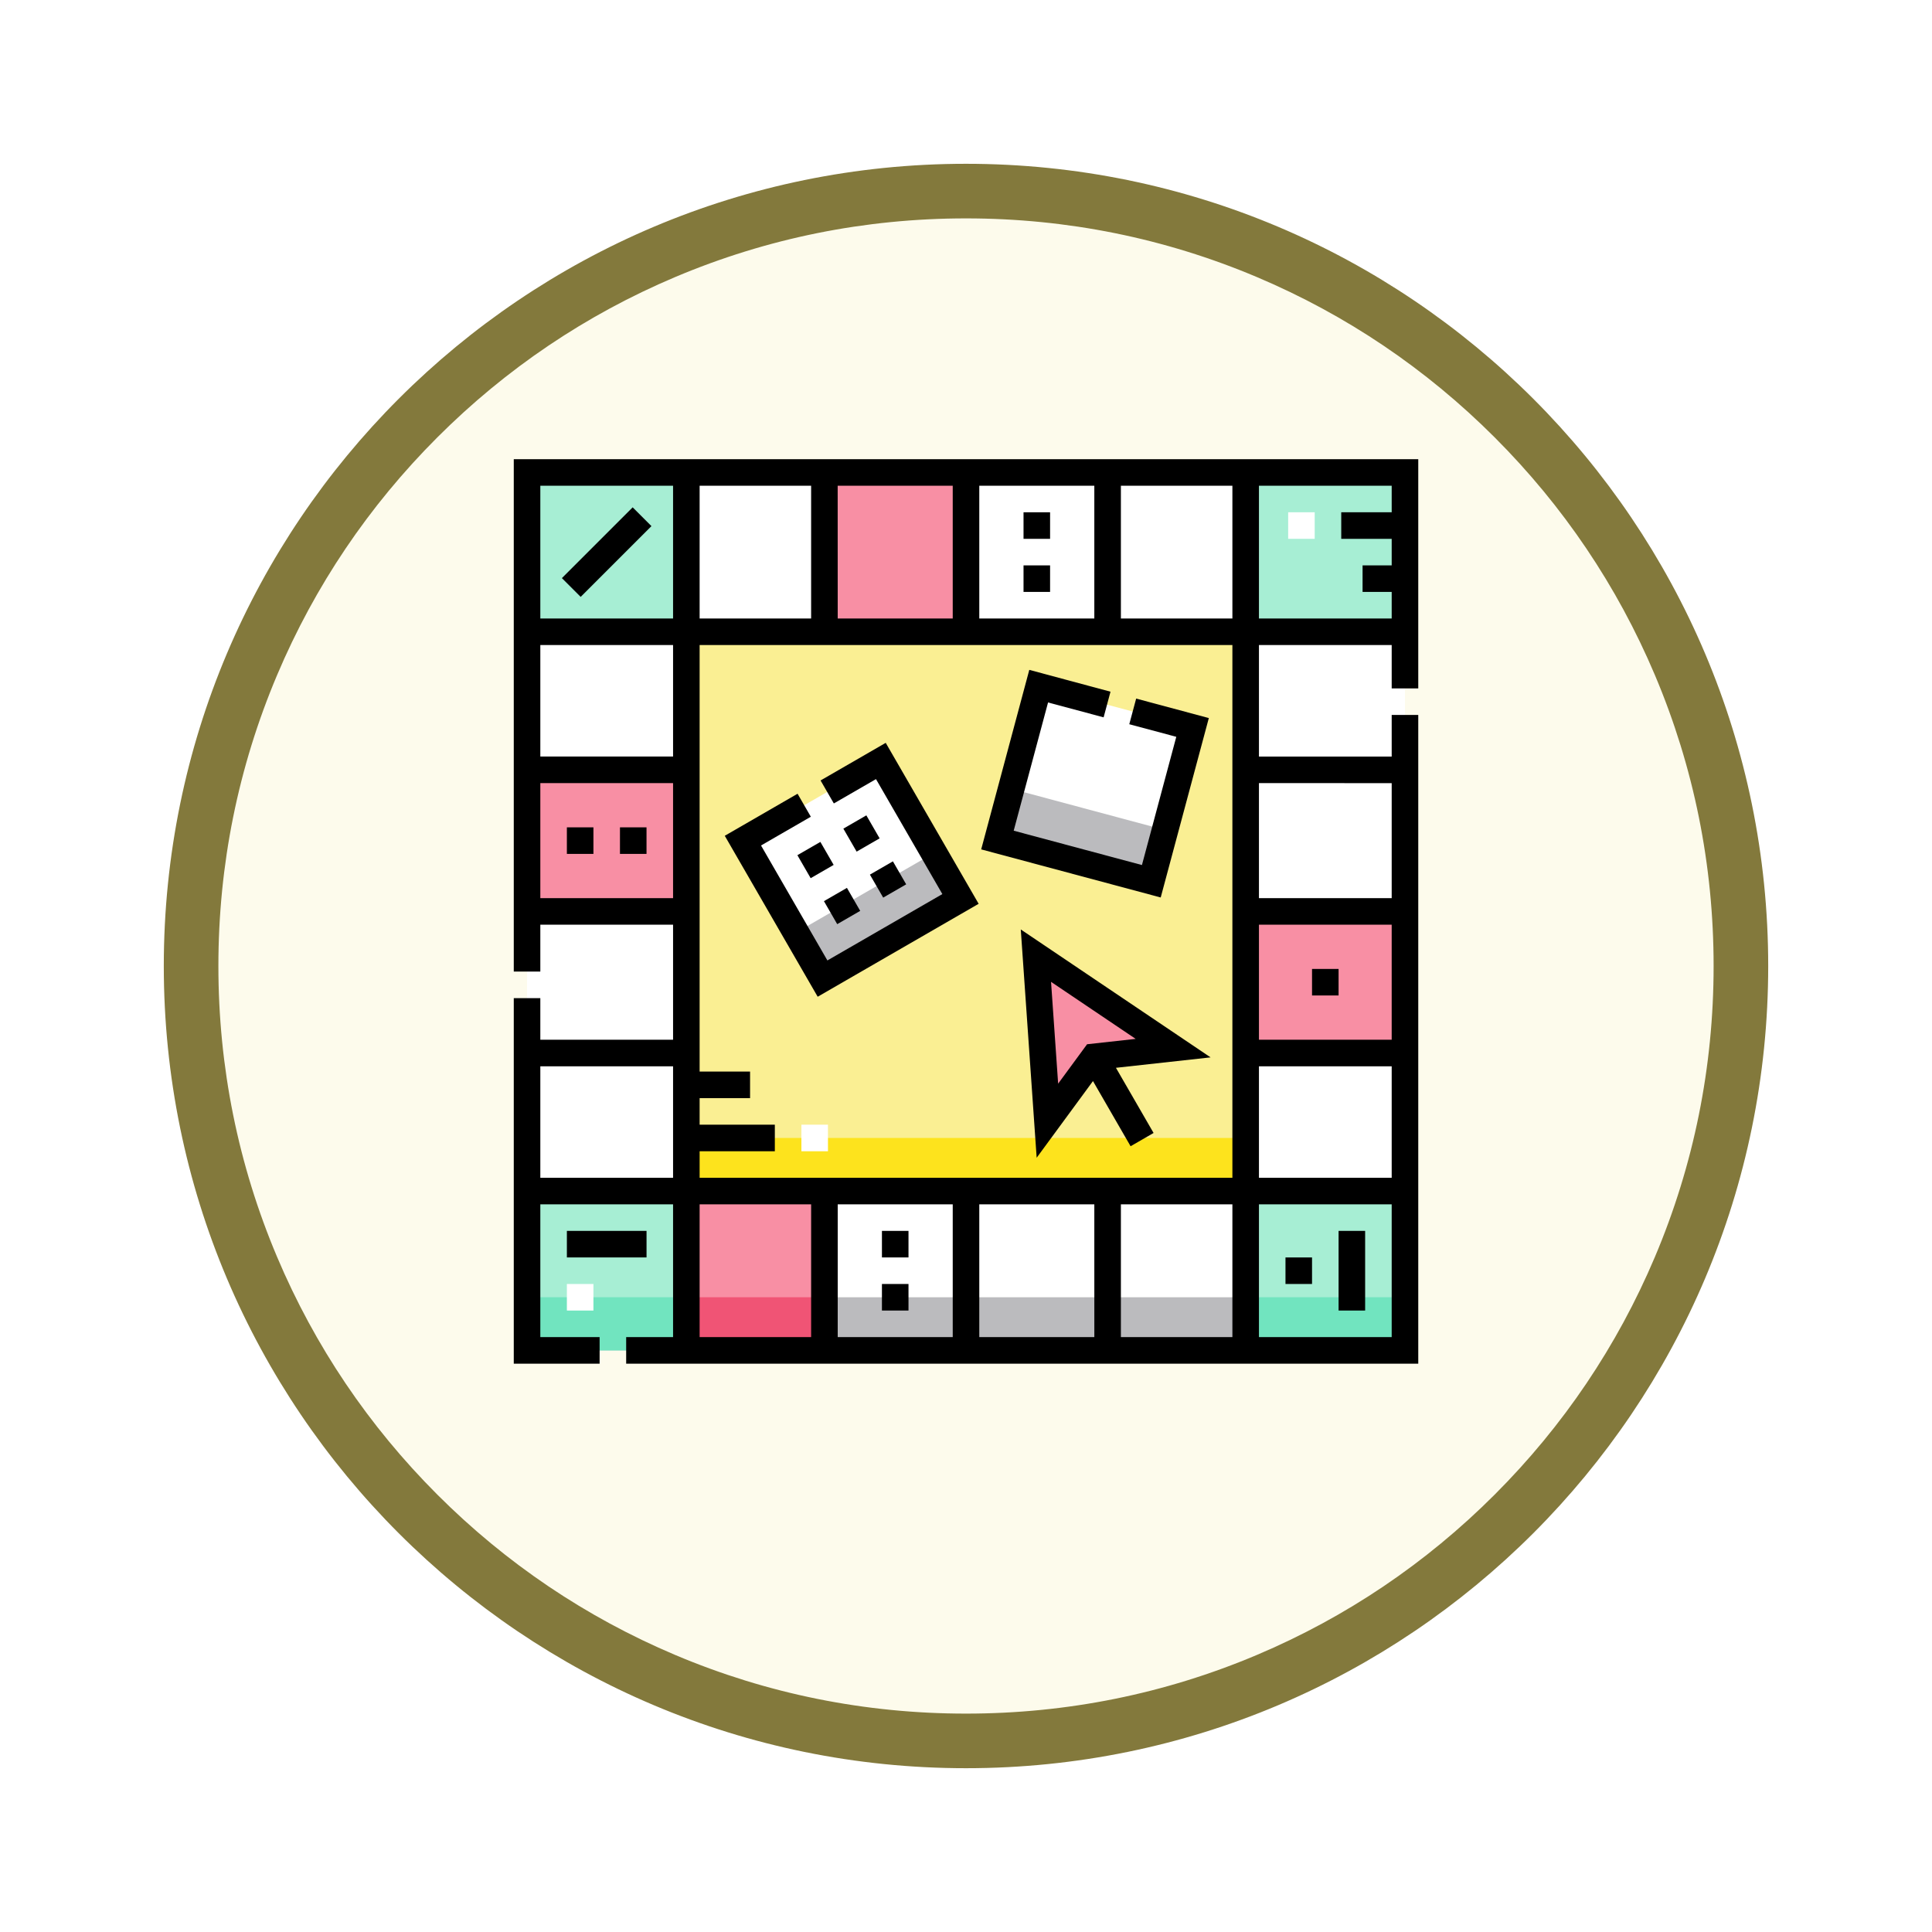 <svg xmlns="http://www.w3.org/2000/svg" xmlns:xlink="http://www.w3.org/1999/xlink" width="106.16" height="106.16" viewBox="0 0 106.16 106.16">
  <defs>
    <filter id="Path_982547" x="0" y="0" width="106.16" height="106.16" filterUnits="userSpaceOnUse">
      <feOffset dy="3" input="SourceAlpha"/>
      <feGaussianBlur stdDeviation="3" result="blur"/>
      <feFlood flood-opacity="0.161"/>
      <feComposite operator="in" in2="blur"/>
      <feComposite in="SourceGraphic"/>
    </filter>
  </defs>
  <g id="Group_1203798" data-name="Group 1203798" transform="translate(-195 -2013)">
    <g id="Group_1203400" data-name="Group 1203400">
      <g id="Group_1202422" data-name="Group 1202422" transform="translate(-77 607.997)">
        <g id="Group_1177900" data-name="Group 1177900" transform="translate(281 1411.003)">
          <g id="Group_1172010" data-name="Group 1172010" transform="translate(0)">
            <g id="Group_1171046" data-name="Group 1171046">
              <g id="Group_1148525" data-name="Group 1148525">
                <g transform="matrix(1, 0, 0, 1, -9, -6)" filter="url(#Path_982547)">
                  <g id="Path_982547-2" data-name="Path 982547" transform="translate(9 6)" fill="#fdfbec">
                    <path d="M 44.08 86.66 C 38.331 86.66 32.755 85.535 27.507 83.315 C 22.436 81.17 17.882 78.1 13.971 74.189 C 10.06 70.278 6.99 65.724 4.846 60.654 C 2.626 55.405 1.5 49.829 1.5 44.08 C 1.5 38.331 2.626 32.755 4.846 27.507 C 6.99 22.436 10.06 17.882 13.971 13.971 C 17.882 10.06 22.436 6.99 27.507 4.846 C 32.755 2.626 38.331 1.5 44.08 1.5 C 49.829 1.5 55.405 2.626 60.654 4.846 C 65.724 6.99 70.278 10.06 74.189 13.971 C 78.1 17.882 81.17 22.436 83.315 27.507 C 85.535 32.755 86.66 38.331 86.66 44.08 C 86.66 49.829 85.535 55.405 83.315 60.654 C 81.17 65.724 78.1 70.278 74.189 74.189 C 70.278 78.1 65.724 81.17 60.654 83.315 C 55.405 85.535 49.829 86.66 44.08 86.66 Z" stroke="none"/>
                    <path d="M 44.08 3 C 38.533 3 33.153 4.086 28.091 6.227 C 23.199 8.296 18.806 11.258 15.032 15.032 C 11.258 18.806 8.296 23.199 6.227 28.091 C 4.086 33.153 3 38.533 3 44.08 C 3 49.627 4.086 55.007 6.227 60.07 C 8.296 64.961 11.258 69.355 15.032 73.128 C 18.806 76.902 23.199 79.864 28.091 81.933 C 33.153 84.075 38.533 85.16 44.08 85.16 C 49.627 85.16 55.007 84.075 60.07 81.933 C 64.961 79.864 69.355 76.902 73.128 73.128 C 76.902 69.355 79.864 64.961 81.933 60.07 C 84.075 55.007 85.16 49.627 85.16 44.08 C 85.16 38.533 84.075 33.153 81.933 28.091 C 79.864 23.199 76.902 18.806 73.128 15.032 C 69.355 11.258 64.961 8.296 60.07 6.227 C 55.007 4.086 49.627 3 44.08 3 M 44.08 0 C 68.425 0 88.16 19.735 88.16 44.08 C 88.16 68.425 68.425 88.16 44.08 88.16 C 19.735 88.16 0 68.425 0 44.08 C 0 19.735 19.735 0 44.08 0 Z" stroke="none" fill="#83793c"/>
                  </g>
                </g>
              </g>
            </g>
          </g>
        </g>
      </g>
      <g id="juego-de-mesa" transform="translate(223.231 2038.231)">
        <g id="Filled_10_" transform="translate(0.729 0.729)">
          <path id="Path_1041821" data-name="Path 1041821" d="M7.5,7.5H55.74V55.74H7.5Z" transform="translate(-7.5 -7.5)" fill="#fff"/>
          <path id="Path_1041822" data-name="Path 1041822" d="M7.5,473.5H55.74v2.918H7.5Z" transform="translate(-7.5 -428.178)" fill="#bbbbbe"/>
          <path id="Path_1041823" data-name="Path 1041823" d="M0,0H30.734V30.734H0Z" transform="translate(39.487 8.753) rotate(90)" fill="#faef93"/>
          <path id="Path_1041824" data-name="Path 1041824" d="M0,0H2.918V30.734H0Z" transform="translate(39.487 36.569) rotate(90)" fill="#fde31d"/>
          <path id="Path_1041825" data-name="Path 1041825" d="M0,0H8.753V8.753H0Z" transform="translate(8.753) rotate(90)" fill="#a7eed4"/>
          <g id="Group_1203398" data-name="Group 1203398">
            <path id="Path_1041826" data-name="Path 1041826" d="M7.5,175.5h8.753v7.781H7.5Z" transform="translate(-7.5 -159.161)" fill="#f88fa4"/>
            <path id="Path_1041827" data-name="Path 1041827" d="M97.5,413.5h7.781v8.753H97.5Z" transform="translate(-88.747 -374.013)" fill="#f88fa4"/>
            <path id="Path_1041828" data-name="Path 1041828" d="M413.5,255.5h8.753v7.781H413.5Z" transform="translate(-374.013 -231.38)" fill="#f88fa4"/>
            <path id="Path_1041829" data-name="Path 1041829" d="M175.5,7.5h7.781v8.753H175.5Z" transform="translate(-159.161 -7.5)" fill="#f88fa4"/>
          </g>
          <path id="Path_1041830" data-name="Path 1041830" d="M7.5,413.5h8.753v8.753H7.5Z" transform="translate(-7.5 -374.013)" fill="#a7eed4"/>
          <path id="Path_1041831" data-name="Path 1041831" d="M97.5,473.5h7.781v2.918H97.5Z" transform="translate(-88.747 -428.178)" fill="#f05475"/>
          <path id="Path_1041832" data-name="Path 1041832" d="M7.5,473.5h8.753v2.918H7.5Z" transform="translate(-7.5 -428.178)" fill="#71e4bf"/>
          <path id="Path_1041833" data-name="Path 1041833" d="M0,0H8.753V8.753H0Z" transform="translate(39.487 48.24) rotate(-90)" fill="#a7eed4"/>
          <path id="Path_1041834" data-name="Path 1041834" d="M413.5,473.5h8.753v2.918H413.5Z" transform="translate(-374.013 -428.178)" fill="#71e4bf"/>
          <path id="Path_1041835" data-name="Path 1041835" d="M0,0H8.753V8.753H0Z" transform="translate(48.24 8.753) rotate(180)" fill="#a7eed4"/>
          <path id="Path_1041836" data-name="Path 1041836" d="M0,0H8.753V8.753H0Z" transform="matrix(0.866, -0.5, 0.5, 0.866, 11.865, 20.229)" fill="#fff"/>
          <path id="Path_1041837" data-name="Path 1041837" d="M0,0H8.753V2.918H0Z" transform="matrix(0.866, -0.5, 0.5, 0.866, 14.783, 25.283)" fill="#bbbbbe"/>
          <path id="Path_1041838" data-name="Path 1041838" d="M0,0H8.753V8.753H0Z" transform="translate(28.114 11.752) rotate(15.009)" fill="#fff"/>
          <path id="Path_1041839" data-name="Path 1041839" d="M0,0H2.918V8.753H0Z" transform="translate(25.855 20.202) rotate(-74.991)" fill="#bbbbbe"/>
          <path id="Path_1041840" data-name="Path 1041840" d="M294.993,280.5l.632,9.069,2.578-3.51,4.329-.478Z" transform="translate(-267.032 -253.949)" fill="#f88fa4"/>
        </g>
        <g id="Group_1203399" data-name="Group 1203399" transform="translate(2.918 2.918)">
          <path id="Path_1041841" data-name="Path 1041841" d="M162.5,376h1.459v1.459H162.5Z" transform="translate(-149.613 -342.349)" fill="#fff"/>
          <path id="Path_1041842" data-name="Path 1041842" d="M437.5,30h1.459v1.459H437.5Z" transform="translate(-397.867 -30)" fill="#fff"/>
          <path id="Path_1041843" data-name="Path 1041843" d="M30,466h1.459v1.459H30Z" transform="translate(-30 -423.596)" fill="#fff"/>
        </g>
        <g id="Outline_10_">
          <path id="Path_1041844" data-name="Path 1041844" d="M49.7,12.595V0H0V28.156H1.459V25.579H8.753V31.9H1.459V29.615H0V49.7H4.717V48.24H1.459V40.946H8.753V48.24H6.176V49.7H49.7V14.054H48.24v2.286H40.946V10.212H48.24v2.383ZM8.753,39.487H1.459V33.36H8.753ZM25.579,1.459H31.9V8.753H25.579Zm-7.781,0H24.12V8.753H17.8Zm-7.586,0h6.127V8.753H10.212ZM8.753,24.12H1.459V17.8H8.753Zm0-7.781H1.459V10.212H8.753Zm0-7.586H1.459V1.459H8.753ZM16.339,48.24H10.212V40.946h6.127Zm7.781,0H17.8V40.946H24.12Zm7.781,0H25.579V40.946H31.9Zm7.586,0H33.36V40.946h6.127Zm0-8.753H10.212V38.028h4.133V36.569H10.212V35.11h2.772V33.651H10.212V10.212H39.487Zm0-30.734H33.36V1.459h6.127ZM48.24,48.24H40.946V40.946H48.24Zm0-8.753H40.946V33.36H48.24Zm0-7.586H40.946V25.579H48.24Zm0-14.1V24.12H40.946V17.8ZM40.946,8.753V1.459H48.24V2.918H45.468V4.377H48.24V5.835h-1.6V7.294h1.6V8.753Z"/>
          <path id="Path_1041845" data-name="Path 1041845" d="M0,0H5.5V1.459H0Z" transform="translate(2.644 6.535) rotate(-45)"/>
          <path id="Path_1041846" data-name="Path 1041846" d="M60,208h1.459v1.459H60Z" transform="translate(-54.165 -187.77)"/>
          <path id="Path_1041847" data-name="Path 1041847" d="M30,208h1.459v1.459H30Z" transform="translate(-27.082 -187.77)"/>
          <path id="Path_1041848" data-name="Path 1041848" d="M208,436h1.459v1.459H208Z" transform="translate(-187.77 -393.596)"/>
          <path id="Path_1041849" data-name="Path 1041849" d="M208,466h1.459v1.459H208Z" transform="translate(-187.77 -420.678)"/>
          <path id="Path_1041850" data-name="Path 1041850" d="M451,288h1.459v1.459H451Z" transform="translate(-407.137 -259.99)"/>
          <path id="Path_1041851" data-name="Path 1041851" d="M288,30h1.459v1.459H288Z" transform="translate(-259.99 -27.082)"/>
          <path id="Path_1041852" data-name="Path 1041852" d="M288,60h1.459v1.459H288Z" transform="translate(-259.99 -54.165)"/>
          <path id="Path_1041853" data-name="Path 1041853" d="M30,436h4.377v1.459H30Z" transform="translate(-27.082 -393.596)"/>
          <path id="Path_1041854" data-name="Path 1041854" d="M436,451h1.459v1.459H436Z" transform="translate(-393.596 -407.137)"/>
          <path id="Path_1041855" data-name="Path 1041855" d="M466,436h1.459v4.377H466Z" transform="translate(-420.678 -393.596)"/>
          <path id="Path_1041856" data-name="Path 1041856" d="M133.2,169.1l-5.106-8.844-3.58,2.067.729,1.263,2.316-1.337,3.647,6.317-6.317,3.647-3.647-6.317,2.737-1.58-.729-1.263-4,2.31,5.106,8.844Z" transform="translate(-107.656 -144.669)"/>
          <path id="Path_1041857" data-name="Path 1041857" d="M0,0H1.459V1.459H0Z" transform="matrix(0.866, -0.5, 0.5, 0.866, 19.569, 22.828)"/>
          <path id="Path_1041858" data-name="Path 1041858" d="M0,0H1.459V1.459H0Z" transform="matrix(0.866, -0.5, 0.5, 0.866, 17.043, 24.286)"/>
          <path id="Path_1041859" data-name="Path 1041859" d="M0,0H1.459V1.459H0Z" transform="matrix(0.866, -0.5, 0.5, 0.866, 15.584, 21.76)"/>
          <path id="Path_1041860" data-name="Path 1041860" d="M0,0H1.459V1.459H0Z" transform="matrix(0.866, -0.5, 0.5, 0.866, 18.11, 20.301)"/>
          <path id="Path_1041861" data-name="Path 1041861" d="M276.594,121.73l-3.993-1.07-.378,1.409,2.583.692-1.888,7.046-7.046-1.888,1.888-7.046,3.053.818.378-1.409-4.462-1.2-2.643,9.864,9.864,2.643Z" transform="translate(-238.402 -107.505)"/>
          <path id="Path_1041862" data-name="Path 1041862" d="M286.444,265.692l.873,12.544,3.094-4.213,2.067,3.581,1.263-.729-2.068-3.581,5.2-.573ZM290.087,272l-1.59,2.165-.39-5.594,4.65,3.134Z" transform="translate(-258.585 -239.851)"/>
        </g>
      </g>
    </g>
  </g>
</svg>
